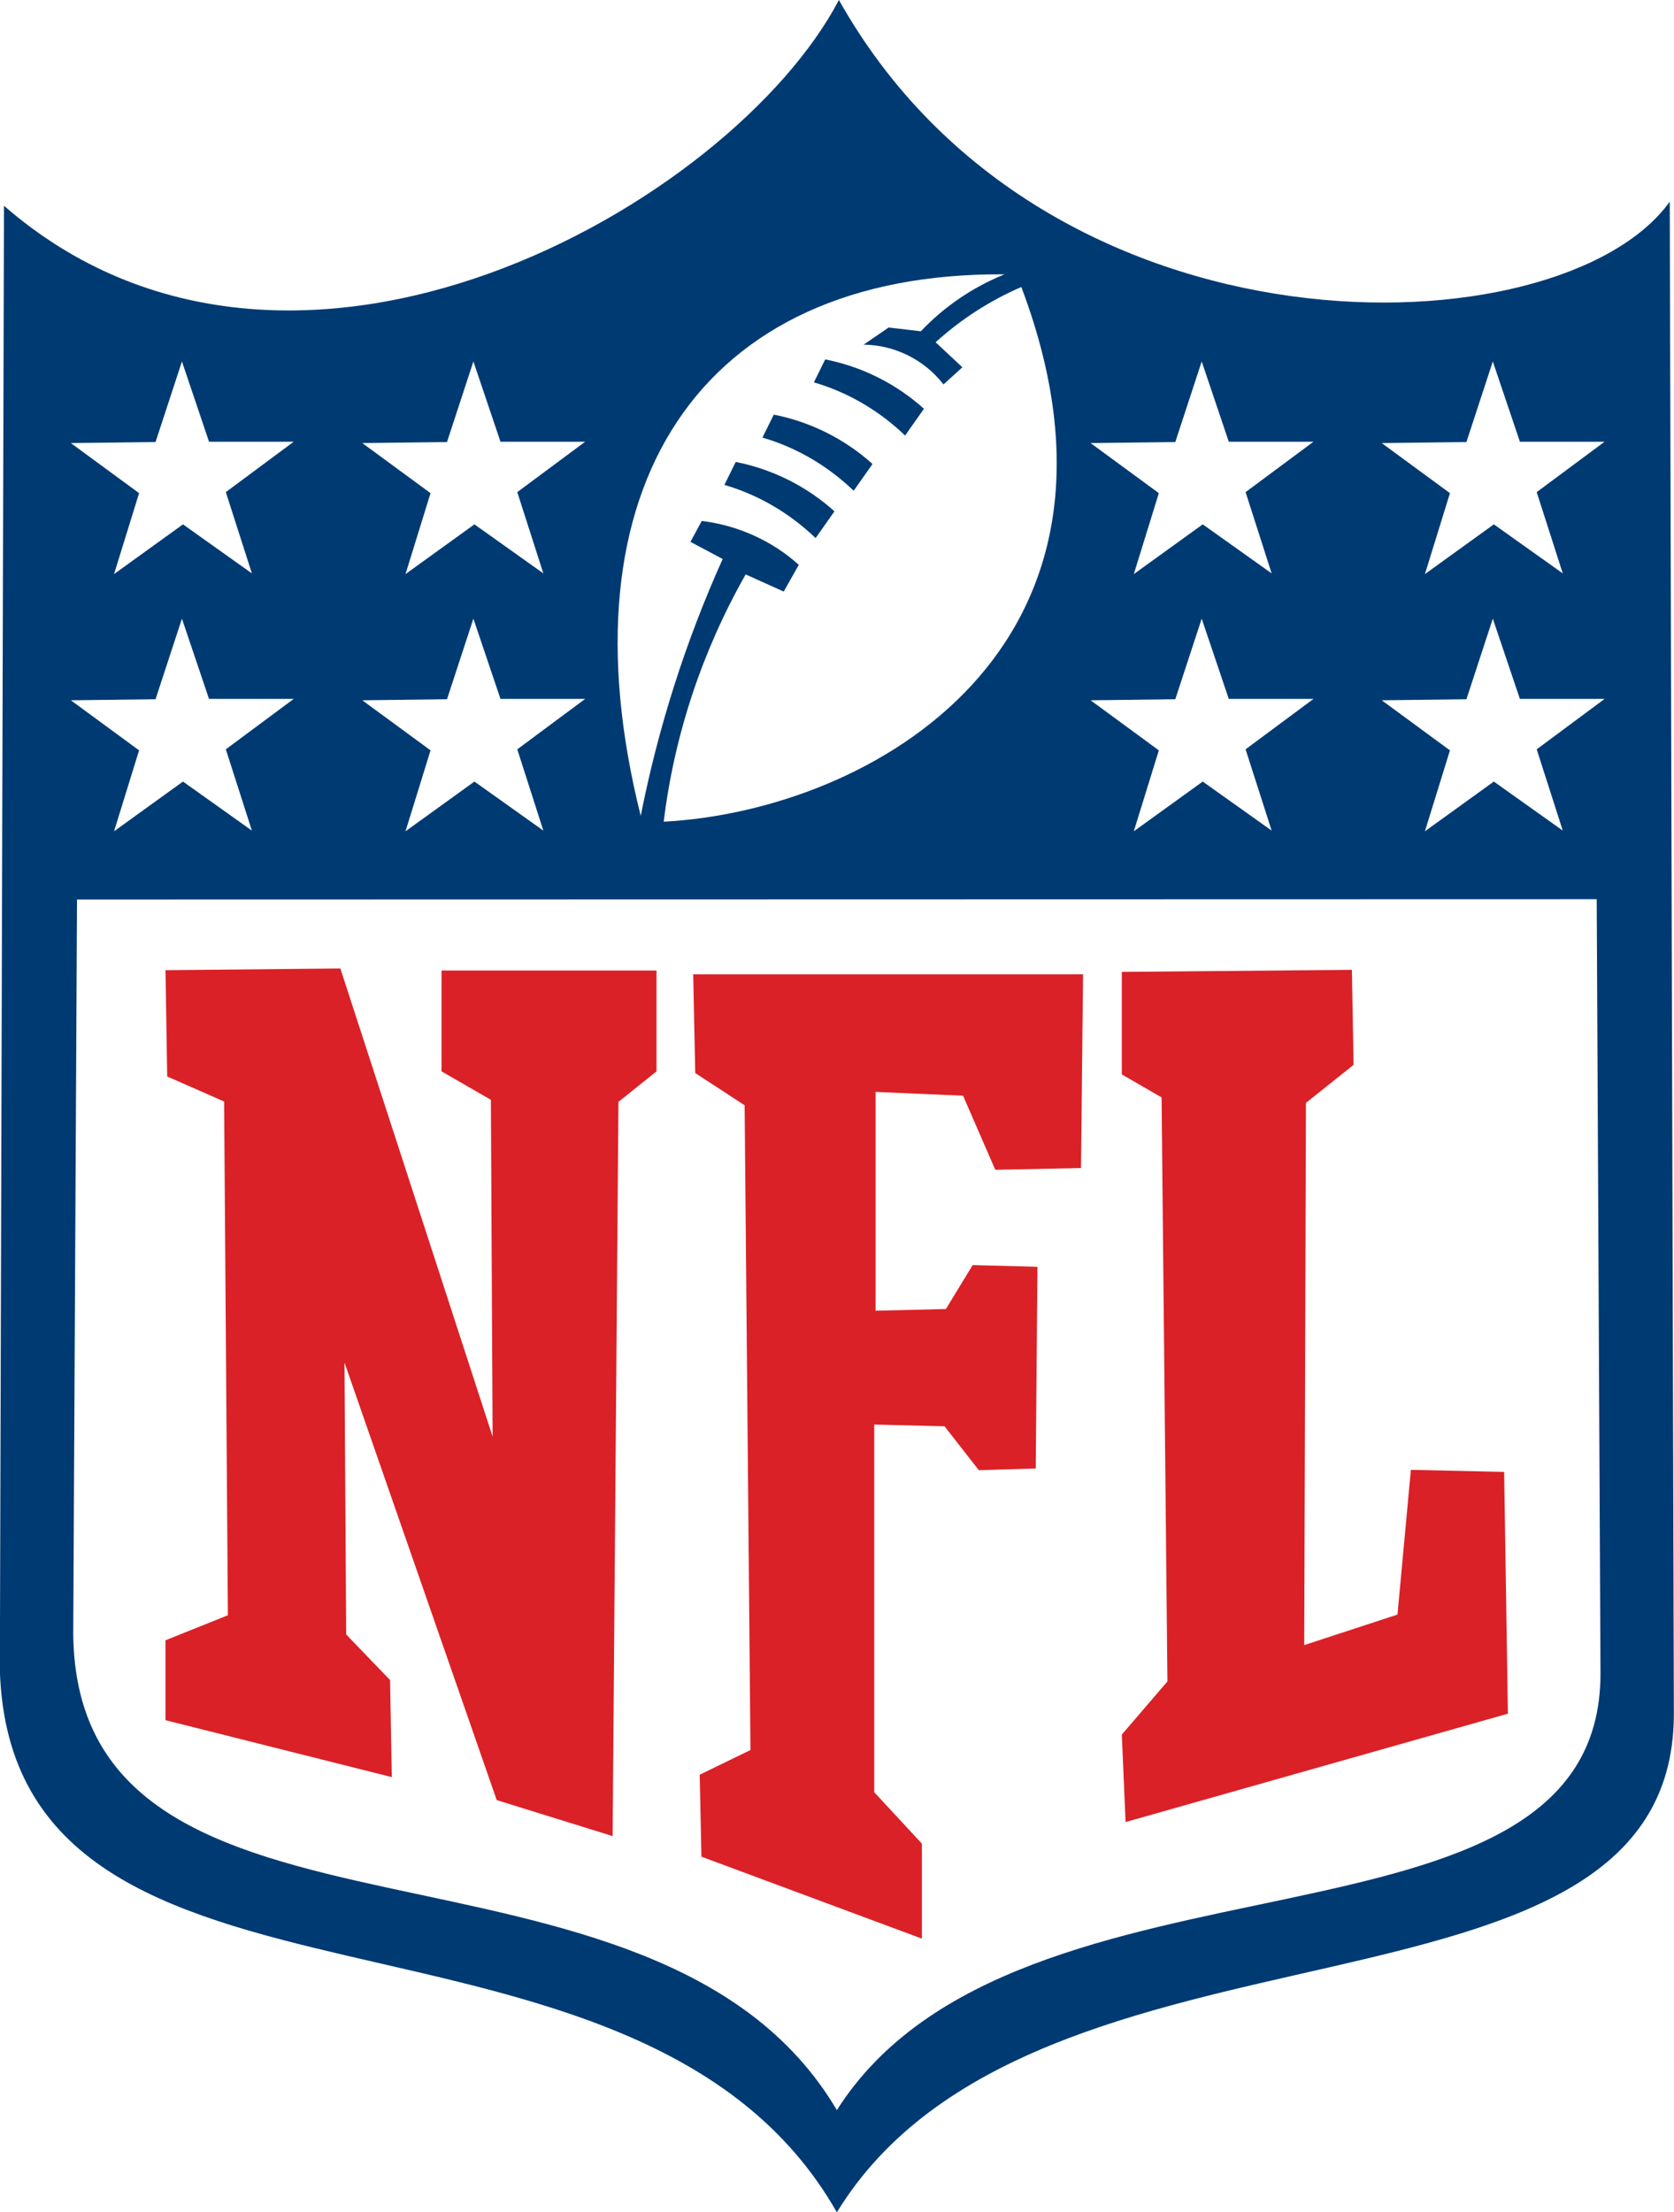 <?xml version="1.0" encoding="utf-8"?>
<!-- Generator: Adobe Illustrator 26.0.1, SVG Export Plug-In . SVG Version: 6.00 Build 0)  -->
<svg version="1.1" id="Layer_1" xmlns="http://www.w3.org/2000/svg" xmlns:xlink="http://www.w3.org/1999/xlink" x="0px" y="0px"
	 viewBox="0 0 48.82 64.51" style="enable-background:new 0 0 48.82 64.51;" xml:space="preserve">
<style type="text/css">
	.st0{fill:#FFFFFF;enable-background:new    ;}
	.st1{fill:#FFD67A;}
	.st2{fill:#BB8409;}
	.st3{fill:#FBB823;}
	.st4{clip-path:url(#SVGID_00000032628873462367814780000015945735578762244245_);}
	.st5{fill:#252525;}
	.st6{clip-path:url(#SVGID_00000148652579439614444590000005627017224429381564_);}
	.st7{fill:#2E2B25;}
	.st8{clip-path:url(#SVGID_00000170251708952896983450000001412065853221966514_);}
	.st9{fill:#3D3525;}
	.st10{clip-path:url(#SVGID_00000168118598127176828100000008733931219767964574_);}
	.st11{fill:#795E24;}
	.st12{clip-path:url(#SVGID_00000101785995685447094710000010604039177685630126_);}
	.st13{fill:#937024;}
	.st14{opacity:0.41;}
	.st15{fill:#762702;}
	.st16{fill:#782902;}
	.st17{fill:#742502;}
	.st18{fill:#806903;}
	.st19{fill:#7F5F03;}
	.st20{fill:#052822;}
	.st21{fill:#041F1D;}
	.st22{fill:#060A0B;}
	.st23{fill:#7D5903;}
	.st24{fill:#05090B;}
	.st25{fill:#030607;}
	.st26{fill:#041C1B;}
	.st27{fill:#806603;}
	.st28{fill:#054535;}
	.st29{fill:#600B03;}
	.st30{fill:#4C0A02;}
	.st31{fill:#064D3E;}
	.st32{fill:#064B3C;}
	.st33{fill:#054335;}
	.st34{fill:#5D0A03;}
	.st35{fill:#043E2E;}
	.st36{fill:#040607;}
	.st37{fill:#050A0B;}
	.st38{fill:#0B1113;}
	.st39{fill:#0D171B;}
	.st40{fill:#0D1519;}
	.st41{fill:#091113;}
	.st42{fill:#06503F;}
	.st43{fill:#054838;}
	.st44{fill:#054A3A;}
	.st45{fill:#043F30;}
	.st46{fill:#053F2F;}
	.st47{fill:#043C2D;}
	.st48{fill:#043D2E;}
	.st49{fill:#043F2E;}
	.st50{fill:#054C3B;}
	.st51{fill:#043D2D;}
	.st52{fill:#055242;}
	.st53{fill:#0D181D;}
	.st54{fill:#060B0D;}
	.st55{fill:#0B1419;}
	.st56{fill:#0B161B;}
	.st57{fill:#6F2402;}
	.st58{fill:#054233;}
	.st59{fill:#054334;}
	.st60{fill:#054C3E;}
	.st61{fill:#054033;}
	.st62{fill:#054030;}
	.st63{fill:#054333;}
	.st64{fill:#0A1216;}
	.st65{fill:#070E11;}
	.st66{fill:#070D10;}
	.st67{fill:#081013;}
	.st68{fill:#570803;}
	.st69{fill:#052321;}
	.st70{fill:#04221E;}
	.st71{fill:#052826;}
	.st72{fill:#670B03;}
	.st73{fill:#091115;}
	.st74{fill:#0C1519;}
	.st75{fill:#053A2D;}
	.st76{fill:#06493B;}
	.st77{fill:#722202;}
	.st78{fill:#054837;}
	.st79{fill:#053A2C;}
	.st80{fill:#054638;}
	.st81{fill:#044031;}
	.st82{fill:#560803;}
	.st83{fill:#480702;}
	.st84{fill:#064E3E;}
	.st85{fill:#762C01;}
	.st86{fill:#6D0B04;}
	.st87{fill:#772A02;}
	.st88{fill:#640804;}
	.st89{fill:#690904;}
	.st90{fill:#600804;}
	.st91{fill:#712501;}
	.st92{fill:#772C02;}
	.st93{fill:#712701;}
	.st94{fill:#762402;}
	.st95{fill:#053A2F;}
	.st96{fill:#053529;}
	.st97{fill:#043028;}
	.st98{fill:#05090A;}
	.st99{fill:#064336;}
	.st100{fill:#0B1315;}
	.st101{fill:#043026;}
	.st102{fill:#073629;}
	.st103{fill:#07412F;}
	.st104{fill:#010202;}
	.st105{fill:#051A12;}
	.st106{fill:#042623;}
	.st107{fill:#05342D;}
	.st108{fill:#042722;}
	.st109{fill:#052E28;}
	.st110{fill:#07312C;}
	.st111{fill:#04312A;}
	.st112{fill:#03201E;}
	.st113{fill:#06372F;}
	.st114{fill:#062A28;}
	.st115{fill:#031917;}
	.st116{fill:#040809;}
	.st117{fill:#090F13;}
	.st118{fill:#091013;}
	.st119{fill:#060C0E;}
	.st120{fill:#5D0703;}
	.st121{fill:#052825;}
	.st122{fill:#053F30;}
	.st123{fill:#043E2F;}
	.st124{fill:#054939;}
	.st125{fill:#043B2C;}
	.st126{fill:#054031;}
	.st127{fill:#05493A;}
	.st128{fill:#044030;}
	.st129{fill:#065242;}
	.st130{fill:#043A2C;}
	.st131{fill:#043F2F;}
	.st132{fill:#064C3A;}
	.st133{fill:#5E4801;}
	.st134{fill:#554201;}
	.st135{fill:#054435;}
	.st136{fill:#05402E;}
	.st137{fill:#064332;}
	.st138{fill:#042120;}
	.st139{fill:#04211E;}
	.st140{fill:#052422;}
	.st141{fill:#07322B;}
	.st142{fill:#031F1D;}
	.st143{fill:#052D27;}
	.st144{fill:#042621;}
	.st145{fill:#05322A;}
	.st146{fill:#05322B;}
	.st147{fill:#04362A;}
	.st148{fill:#053930;}
	.st149{fill:#053F32;}
	.st150{fill:#054537;}
	.st151{fill:#053F34;}
	.st152{fill:#042D26;}
	.st153{fill:#053E34;}
	.st154{fill:#053C30;}
	.st155{fill:#04201E;}
	.st156{fill:#031918;}
	.st157{fill:#062B26;}
	.st158{fill:#054639;}
	.st159{fill:#054336;}
	.st160{fill:#04392B;}
	.st161{fill:#020404;}
	.st162{fill:#06241A;}
	.st163{fill:#061E14;}
	.st164{fill:#05342B;}
	.st165{fill:#032921;}
	.st166{fill:#054134;}
	.st167{fill:#042B24;}
	.st168{fill:#05362D;}
	.st169{fill:#052E27;}
	.st170{fill:#052E22;}
	.st171{fill:#04362B;}
	.st172{fill:#054034;}
	.st173{fill:#053F33;}
	.st174{fill:#043328;}
	.st175{fill:#053029;}
	.st176{fill:#042822;}
	.st177{fill:#05372F;}
	.st178{fill:#042420;}
	.st179{fill:#172227;}
	.st180{fill:#030506;}
	.st181{fill:#070C0E;}
	.st182{fill:#0D191E;}
	.st183{fill:#0A1115;}
	.st184{fill:#054636;}
	.st185{fill:#044232;}
	.st186{fill:#054839;}
	.st187{fill:#044132;}
	.st188{fill:#055040;}
	.st189{fill:#4B0703;}
	.st190{fill:#05131B;}
	.st191{fill:#0D1317;}
	.st192{fill:#732902;}
	.st193{fill:#054B3B;}
	.st194{fill:#672703;}
	.st195{fill:#651E02;}
	.st196{fill:#054C3C;}
	.st197{fill:#043D2F;}
	.st198{fill:#064E3F;}
	.st199{fill:#054B3A;}
	.st200{fill:#065444;}
	.st201{fill:#054D3E;}
	.st202{fill:#043A2A;}
	.st203{fill:#690A03;}
	.st204{fill:#650804;}
	.st205{fill:#610804;}
	.st206{fill:#054434;}
	.st207{fill:#054232;}
	.st208{fill:#055343;}
	.st209{fill:#054F3E;}
	.st210{fill:#044536;}
	.st211{fill:#710C04;}
	.st212{fill:#755D02;}
	.st213{fill:#0C161B;}
	.st214{fill:#0D171C;}
	.st215{fill:#05151A;}
	.st216{fill:#070F12;}
	.st217{fill:#470503;}
	.st218{fill:#0E1A1F;}
	.st219{fill:#0C171C;}
	.st220{fill:#070C0F;}
	.st221{fill:#490802;}
	.st222{fill:#062217;}
	.st223{fill:#4C0902;}
	.st224{fill:#0B1216;}
	.st225{fill:#111E17;}
	.st226{fill:#0F1B21;}
	.st227{fill:#065140;}
	.st228{fill:#7C6303;}
	.st229{fill:#520903;}
	.st230{fill:#654C02;}
	.st231{fill:#064C3C;}
	.st232{fill:#054132;}
	.st233{fill:#043C2C;}
	.st234{fill:#806003;}
	.st235{fill:#7D5703;}
	.st236{fill:#7C5A03;}
	.st237{fill:#806103;}
	.st238{fill:#806304;}
	.st239{fill:#7D6202;}
	.st240{fill:#7A5902;}
	.st241{fill:#7E5D03;}
	.st242{fill:#054534;}
	.st243{fill:#053D2E;}
	.st244{fill:#063C29;}
	.st245{fill:#044233;}
	.st246{fill:#5B0903;}
	.st247{fill:#530A02;}
	.st248{fill:#4C0703;}
	.st249{fill:#7B0C05;}
	.st250{fill:#0B171B;}
	.st251{fill:#0A1419;}
	.st252{fill:#052D26;}
	.st253{fill:#063A32;}
	.st254{fill:#06332C;}
	.st255{fill:#043229;}
	.st256{fill:#053A31;}
	.st257{fill:#065442;}
	.st258{fill:#052522;}
	.st259{fill:#062D27;}
	.st260{fill:#670C05;}
	.st261{fill:#042F26;}
	.st262{fill:#053E35;}
	.st263{fill:#054738;}
	.st264{fill:#785602;}
	.st265{fill:#071C19;}
	.st266{fill:#772E01;}
	.st267{fill:#820D06;}
	.st268{fill:#770C05;}
	.st269{fill:#7D0C05;}
	.st270{fill:#730B04;}
	.st271{fill:#732901;}
	.st272{fill:#702701;}
	.st273{fill:#042B23;}
	.st274{fill:#064338;}
	.st275{fill:#0D161B;}
	.st276{fill:#052B25;}
	.st277{fill:#05302A;}
	.st278{fill:#052322;}
	.st279{fill:#043029;}
	.st280{fill:#042C25;}
	.st281{fill:#032821;}
	.st282{fill:#05352D;}
	.st283{fill:#080F12;}
	.st284{fill:#091316;}
	.st285{fill:#05332A;}
	.st286{fill:#0A1317;}
	.st287{fill:#060C0F;}
	.st288{fill:#070E10;}
	.st289{fill:#042E26;}
	.st290{fill:#05372E;}
	.st291{fill:#053C31;}
	.st292{fill:#042821;}
	.st293{fill:#480503;}
	.st294{fill:#0C161A;}
	.st295{fill:#041D1D;}
	.st296{fill:#041A19;}
	.st297{fill:#054234;}
	.st298{fill:#04392A;}
	.st299{fill:#054938;}
	.st300{fill:#054A3B;}
	.st301{fill:#075141;}
	.st302{fill:#065240;}
	.st303{fill:#685001;}
	.st304{fill:#054739;}
	.st305{fill:#053E2C;}
	.st306{fill:#05392A;}
	.st307{fill:#055140;}
	.st308{fill:#054C3D;}
	.st309{fill:#064F3F;}
	.st310{fill:#064C3B;}
	.st311{fill:#053A2E;}
	.st312{fill:#043129;}
	.st313{fill:#054135;}
	.st314{fill:#043127;}
	.st315{fill:#063F35;}
	.st316{fill:#050A0C;}
	.st317{fill:#040708;}
	.st318{fill:#070D0F;}
	.st319{fill:#091114;}
	.st320{fill:#070C0D;}
	.st321{fill:#061F15;}
	.st322{fill:#052B20;}
	.st323{fill:#051A11;}
	.st324{fill:#062016;}
	.st325{fill:#07281C;}
	.st326{fill:#05291F;}
	.st327{fill:#051D14;}
	.st328{fill:#062E21;}
	.st329{fill:#063325;}
	.st330{fill:#041D14;}
	.st331{fill:#063326;}
	.st332{fill:#05281E;}
	.st333{fill:#06281E;}
	.st334{fill:#042922;}
	.st335{fill:#05382F;}
	.st336{fill:#052C25;}
	.st337{fill:#05342C;}
	.st338{fill:#06362F;}
	.st339{fill:#032721;}
	.st340{fill:#063C32;}
	.st341{fill:#053428;}
	.st342{fill:#06382B;}
	.st343{fill:#06392C;}
	.st344{fill:#7C6102;}
	.st345{fill:#0D1518;}
	.st346{fill:#6D5402;}
	.st347{fill:#080D10;}
	.st348{fill:#054F40;}
	.st349{fill:#064D3B;}
	.st350{fill:#064D3C;}
	.st351{fill:#05131A;}
	.st352{fill:#732B01;}
	.st353{fill:#054737;}
	.st354{fill:#054E3E;}
	.st355{fill:#033F30;}
	.st356{fill:#065142;}
	.st357{fill:#044433;}
	.st358{fill:#054A39;}
	.st359{fill:#044131;}
	.st360{fill:#044535;}
	.st361{fill:#065644;}
	.st362{fill:#6E0B04;}
	.st363{fill:#7D5803;}
	.st364{fill:#7A5602;}
	.st365{fill:#785402;}
	.st366{fill:#765102;}
	.st367{fill:#630A03;}
	.st368{fill:#600A03;}
	.st369{fill:#053324;}
	.st370{fill:#054B3C;}
	.st371{fill:#043B2E;}
	.st372{fill:#054637;}
	.st373{fill:#043B2D;}
	.st374{fill:#121115;}
	.st375{fill:#705702;}
	.st376{fill:#776002;}
	.st377{fill:#721903;}
	.st378{fill:#0A1316;}
	.st379{fill:#0A1418;}
	.st380{fill:#752102;}
	.st381{fill:#741D03;}
	.st382{fill:#722401;}
	.st383{fill:#05291C;}
	.st384{fill:#03291E;}
	.st385{fill:#053021;}
	.st386{fill:#6B1C02;}
	.st387{fill:#320702;}
	.st388{fill:#702C01;}
	.st389{fill:#702B01;}
	.st390{fill:#722701;}
	.st391{fill:#752B01;}
	.st392{fill:#6E2901;}
	.st393{fill:#6E2A01;}
	.st394{fill:#6E2A00;}
	.st395{fill:#6F2901;}
	.st396{fill:#772F01;}
	.st397{fill:#6F2601;}
	.st398{fill:#702401;}
	.st399{fill:#752003;}
	.st400{fill:#055141;}
	.st401{fill:#065343;}
	.st402{fill:#745C02;}
	.st403{fill:#7F6203;}
	.st404{fill:#786003;}
	.st405{fill:#786102;}
	.st406{fill:#745B02;}
	.st407{fill:#785E02;}
	.st408{fill:#053831;}
	.st409{fill:#054032;}
	.st410{fill:#064B3A;}
	.st411{fill:#064A39;}
	.st412{fill:#080E11;}
	.st413{fill:#7F6003;}
	.st414{fill:#6D1E02;}
	.st415{fill:#806703;}
	.st416{fill:#7B5D03;}
	.st417{fill:#806303;}
	.st418{fill:#7B6203;}
	.st419{fill:#7C5E03;}
	.st420{fill:#063327;}
	.st421{fill:#05372B;}
	.st422{fill:#05261E;}
	.st423{fill:#7E5B02;}
	.st424{fill:#043C2B;}
	.st425{fill:#054937;}
	.st426{fill:#084D36;}
	.st427{fill:#043F31;}
	.st428{fill:#065243;}
	.st429{fill:#064C3E;}
	.st430{fill:#7E5D02;}
	.st431{fill:#7B5202;}
	.st432{fill:#0A1318;}
	.st433{fill:#040707;}
	.st434{fill:#060B0E;}
	.st435{fill:#7A4C03;}
	.st436{fill:#080F13;}
	.st437{fill:#0D191F;}
	.st438{fill:#0B1519;}
	.st439{fill:#060A0D;}
	.st440{fill:#810D06;}
	.st441{fill:#7E0C05;}
	.st442{fill:#091215;}
	.st443{fill:#0B1619;}
	.st444{fill:#054F3F;}
	.st445{fill:#763001;}
	.st446{fill:#6D2A01;}
	.st447{fill:#6E2C02;}
	.st448{fill:#742D01;}
	.st449{fill:#053E2E;}
	.st450{fill:#7B4E02;}
	.st451{fill:#7D5A03;}
	.st452{fill:#7C5202;}
	.st453{fill:#7E5F03;}
	.st454{fill:#7C5503;}
	.st455{fill:#053B32;}
	.st456{fill:#043027;}
	.st457{fill:#04382B;}
	.st458{fill:#032320;}
	.st459{fill:#043228;}
	.st460{fill:#4E0603;}
	.st461{fill:#520703;}
	.st462{fill:#4A0503;}
	.st463{fill:#5B0704;}
	.st464{fill:#070E12;}
	.st465{fill:#0A1114;}
	.st466{fill:#054536;}
	.st467{fill:#053F31;}
	.st468{fill:#04372B;}
	.st469{fill:#053D31;}
	.st470{fill:#042D25;}
	.st471{fill:#064739;}
	.st472{fill:#0C1215;}
	.st473{fill:#064D3D;}
	.st474{fill:#6E5402;}
	.st475{fill:#053129;}
	.st476{fill:#053326;}
	.st477{fill:#063328;}
	.st478{fill:#052E26;}
	.st479{fill:#052D24;}
	.st480{fill:#053629;}
	.st481{fill:#083623;}
	.st482{fill:#043626;}
	.st483{fill:#064A3D;}
	.st484{fill:#053D32;}
	.st485{fill:#04372C;}
	.st486{fill:#054236;}
	.st487{fill:#05392D;}
	.st488{fill:#064437;}
	.st489{fill:#053D2F;}
	.st490{fill:#064A3C;}
	.st491{fill:#04392D;}
	.st492{fill:#04382A;}
	.st493{fill:#0A1215;}
	.st494{fill:#0B151A;}
	.st495{fill:#0C151A;}
	.st496{fill:#0B1317;}
	.st497{fill:#0B151B;}
	.st498{fill:#0E181C;}
	.st499{fill:#0D181C;}
	.st500{fill:#040608;}
	.st501{fill:#030505;}
	.st502{fill:#0B1418;}
	.st503{fill:#05281D;}
	.st504{fill:#062218;}
	.st505{fill:#091216;}
	.st506{fill:#051710;}
	.st507{fill:#073426;}
	.st508{fill:#052920;}
	.st509{fill:#053329;}
	.st510{fill:#043329;}
	.st511{fill:#043429;}
	.st512{fill:#053D34;}
	.st513{fill:#032521;}
	.st514{fill:#05392E;}
	.st515{fill:#074036;}
	.st516{fill:#053E30;}
	.st517{fill:#043125;}
	.st518{fill:#065341;}
	.st519{fill:#043829;}
	.st520{fill:#054E3F;}
	.st521{fill:#064C3D;}
	.st522{fill:#065543;}
	.st523{fill:#044133;}
	.st524{fill:#750A04;}
	.st525{fill:#740C04;}
	.st526{fill:#053C2E;}
	.st527{fill:#7D5403;}
	.st528{fill:#7D5303;}
	.st529{fill:#765002;}
	.st530{fill:#785002;}
	.st531{fill:#775102;}
	.st532{fill:#785202;}
	.st533{fill:#053C2C;}
	.st534{fill:#043A2B;}
	.st535{fill:#090E10;}
	.st536{fill:#752802;}
	.st537{fill:#061F14;}
	.st538{fill:#053122;}
	.st539{fill:#063627;}
	.st540{fill:#054231;}
	.st541{fill:#732D01;}
	.st542{fill:#064938;}
	.st543{fill:#05271C;}
	.st544{fill:#043E30;}
	.st545{fill:#044435;}
	.st546{fill:#065041;}
	.st547{fill:#7C6103;}
	.st548{fill:#755A02;}
	.st549{fill:#0B1318;}
	.st550{fill:#742202;}
	.st551{fill:#722002;}
	.st552{fill:#6E2102;}
	.st553{fill:#781F03;}
	.st554{fill:#782103;}
	.st555{fill:#6F2202;}
	.st556{fill:#712B01;}
	.st557{fill:#742902;}
	.st558{fill:#051419;}
	.st559{fill:#6E2A02;}
	.st560{fill:#0C1315;}
	.st561{fill:#0C1619;}
	.st562{fill:#080E10;}
	.st563{fill:#722601;}
	.st564{fill:#6F2801;}
	.st565{fill:#762802;}
	.st566{fill:#722C01;}
	.st567{fill:#712C01;}
	.st568{fill:#742B01;}
	.st569{fill:#053E31;}
	.st570{fill:#7B6002;}
	.st571{fill:#084835;}
	.st572{fill:#053E2F;}
	.st573{fill:#053A2A;}
	.st574{fill:#073C28;}
	.st575{fill:#7C5F03;}
	.st576{fill:#744203;}
	.st577{fill:#093F2A;}
	.st578{fill:#064839;}
	.st579{fill:#064F3D;}
	.st580{fill:#05402D;}
	.st581{fill:#064B37;}
	.st582{fill:#05503D;}
	.st583{fill:#042C24;}
	.st584{fill:#5D0704;}
	.st585{fill:#7F6503;}
	.st586{fill:#600704;}
	.st587{fill:#630904;}
	.st588{fill:#0D1616;}
	.st589{fill:#0B161A;}
	.st590{fill:#0C171B;}
	.st591{fill:#070C10;}
	.st592{fill:#041216;}
	.st593{fill:#091014;}
	.st594{fill:#060D0F;}
	.st595{fill:#0D181E;}
	.st596{fill:#070B0B;}
	.st597{fill:#0F191E;}
	.st598{fill:#04080A;}
	.st599{fill:#722D01;}
	.st600{fill:#7D4E02;}
	.st601{fill:#794802;}
	.st602{fill:#784702;}
	.st603{fill:#752D01;}
	.st604{fill:#0E1517;}
	.st605{fill:#0C181D;}
	.st606{fill:#05141A;}
	.st607{fill:#054D3D;}
	.st608{fill:#772C01;}
	.st609{fill:#0B1316;}
	.st610{fill:#0A1012;}
	.st611{fill:#7C0F05;}
	.st612{fill:#712D01;}
	.st613{fill:#794A02;}
	.st614{fill:#700E04;}
	.st615{fill:#770E04;}
	.st616{fill:#660D03;}
	.st617{fill:#0F1B1E;}
	.st618{fill:#084836;}
	.st619{fill:#6F2D01;}
	.st620{fill:#702B00;}
	.st621{fill:#0E1313;}
	.st622{fill:#073D2D;}
	.st623{fill:#5A0D03;}
	.st624{fill:#794502;}
	.st625{fill:#7A4A01;}
	.st626{fill:#744C02;}
	.st627{fill:#795502;}
	.st628{fill:#755602;}
	.st629{fill:#064337;}
	.st630{fill:#053C2F;}
	.st631{fill:#06483B;}
	.st632{fill:#063E32;}
	.st633{fill:#750B04;}
	.st634{fill:#6A0A03;}
	.st635{fill:#742E01;}
	.st636{fill:#111519;}
	.st637{fill:#5E0704;}
	.st638{fill:#064439;}
	.st639{fill:#043C2E;}
	.st640{fill:#0A1518;}
	.st641{fill:#05483A;}
	.st642{fill:#0A1618;}
	.st643{fill:#0B1518;}
	.st644{fill:#0A0E12;}
	.st645{fill:#041217;}
	.st646{fill:#064B3D;}
	.st647{fill:#054635;}
	.st648{fill:#0F1B20;}
	.st649{fill:#080C0E;}
	.st650{fill:#04392C;}
	.st651{fill:#054A3C;}
	.st652{fill:#055342;}
	.st653{fill:#065441;}
	.st654{fill:#05241F;}
	.st655{fill:#041717;}
	.st656{fill:#072D25;}
	.st657{fill:#043629;}
	.st658{fill:#052A25;}
	.st659{fill:#053830;}
	.st660{fill:#042B25;}
	.st661{fill:#05352B;}
	.st662{fill:#06493A;}
	.st663{fill:#04372A;}
	.st664{fill:#06463A;}
	.st665{fill:#05080A;}
	.st666{fill:#062319;}
	.st667{fill:#0E191F;}
	.st668{fill:#0B1618;}
	.st669{fill:#061C15;}
	.st670{fill:#053224;}
	.st671{fill:#053023;}
	.st672{fill:#053426;}
	.st673{fill:#052D21;}
	.st674{fill:#052218;}
	.st675{fill:#052B21;}
	.st676{fill:#081012;}
	.st677{fill:#054436;}
	.st678{fill:#064234;}
	.st679{fill:#04372D;}
	.st680{fill:#043128;}
	.st681{fill:#053D33;}
	.st682{fill:#044332;}
	.st683{fill:#065344;}
	.st684{fill:#054E3D;}
	.st685{fill:#044032;}
	.st686{fill:#05231A;}
	.st687{fill:#043023;}
	.st688{fill:#053425;}
	.st689{fill:#041F15;}
	.st690{fill:#053B2B;}
	.st691{fill:#043627;}
	.st692{fill:#073123;}
	.st693{fill:#055041;}
	.st694{fill:#4D0807;}
	.st695{fill:#752402;}
	.st696{fill:#6E2002;}
	.st697{fill:#721D02;}
	.st698{fill:#6F2602;}
	.st699{fill:#702603;}
	.st700{fill:#7B4602;}
	.st701{fill:#04392E;}
	.st702{fill:#054337;}
	.st703{fill:#064639;}
	.st704{fill:#064231;}
	.st705{fill:#06483A;}
	.st706{fill:#053D30;}
	.st707{fill:#043427;}
	.st708{fill:#04352A;}
	.st709{fill:#053C2D;}
	.st710{fill:#532701;}
	.st711{fill:#740A04;}
	.st712{fill:#060B0C;}
	.st713{fill:#06181E;}
	.st714{fill:#0A1112;}
	.st715{fill:#6B4D04;}
	.st716{fill:#080C0D;}
	.st717{fill:#05141B;}
	.st718{fill:#043929;}
	.st719{fill:#051318;}
	.st720{fill:#070D11;}
	.st721{fill:#054B39;}
	.st722{fill:#742602;}
	.st723{fill:#052520;}
	.st724{fill:#6D2802;}
	.st725{fill:#08372B;}
	.st726{fill:#07251F;}
	.st727{fill:#7C5303;}
	.st728{fill:#7B4F02;}
	.st729{fill:#782B02;}
	.st730{fill:#7D0D05;}
	.st731{fill:#774702;}
	.st732{fill:#0D171A;}
	.st733{fill:#081114;}
	.st734{fill:#0C181C;}
	.st735{fill:#06161C;}
	.st736{fill:#0C181E;}
	.st737{fill:#043E2D;}
	.st738{fill:#044333;}
	.st739{fill:#054B38;}
	.st740{fill:#7F6603;}
	.st741{fill:#720E05;}
	.st742{fill:#750E06;}
	.st743{fill:#743A01;}
	.st744{fill:#0E181D;}
	.st745{fill:#0A0D0D;}
	.st746{fill:#784002;}
	.st747{fill:#500C02;}
	.st748{fill:#044334;}
	.st749{fill:#044231;}
	.st750{fill:#05503E;}
	.st751{fill:#065443;}
	.st752{fill:#600903;}
	.st753{fill:#550A03;}
	.st754{fill:#480903;}
	.st755{fill:#6A0A04;}
	.st756{fill:#0A1516;}
	.st757{fill:#705002;}
	.st758{fill:#061C1B;}
	.st759{fill:#042E24;}
	.st760{fill:#064A3B;}
	.st761{fill:#04382C;}
	.st762{fill:#064D3F;}
	.st763{fill:#064235;}
	.st764{fill:#064236;}
	.st765{fill:#7B0E04;}
	.st766{fill:#7A0B05;}
	.st767{fill:#0F171B;}
	.st768{fill:#0C1318;}
	.st769{fill:#052C26;}
	.st770{fill:#052A27;}
	.st771{fill:#031A1A;}
	.st772{fill:#031E1C;}
	.st773{fill:#05332C;}
	.st774{fill:#061E1C;}
	.st775{fill:#031213;}
	.st776{fill:#031414;}
	.st777{fill:#064538;}
	.st778{fill:#04332A;}
	.st779{fill:#042E25;}
	.st780{fill:#05372C;}
	.st781{fill:#064B39;}
	.st782{fill:#0A1116;}
	.st783{fill:#051319;}
	.st784{fill:#091015;}
	.st785{fill:#0E191E;}
	.st786{fill:#05251B;}
	.st787{fill:#062D20;}
	.st788{fill:#052018;}
	.st789{fill:#0C181B;}
	.st790{fill:#0B1319;}
	.st791{fill:#063F31;}
	.st792{fill:#042A1F;}
	.st793{fill:#073A2C;}
	.st794{fill:#05392C;}
	.st795{fill:#043024;}
	.st796{fill:#042B20;}
	.st797{fill:#054235;}
	.st798{fill:#054538;}
	.st799{fill:#043226;}
	.st800{fill:#04362C;}
	.st801{fill:#052623;}
	.st802{fill:#043123;}
	.st803{fill:#054D3C;}
	.st804{fill:#030404;}
	.st805{fill:#050707;}
	.st806{fill:#053A2B;}
	.st807{fill:#020304;}
	.st808{fill:#063A2B;}
	.st809{fill:#033A2A;}
	.st810{fill:#053D2C;}
	.st811{fill:#060A0C;}
	.st812{fill:#0E1A20;}
	.st813{fill:#762902;}
	.st814{fill:#722801;}
	.st815{fill:#795202;}
	.st816{fill:#794D02;}
	.st817{fill:#704001;}
	.st818{fill:#774802;}
	.st819{fill:#043729;}
	.st820{fill:#043A2D;}
	.st821{fill:#064B3B;}
	.st822{fill:#064331;}
	.st823{fill:#05392B;}
	.st824{fill:#06473A;}
	.st825{fill:#075342;}
	.st826{fill:#065340;}
	.st827{fill:#072315;}
	.st828{fill:#052F22;}
	.st829{fill:#593001;}
	.st830{fill:#592C01;}
	.st831{fill:#5A3401;}
	.st832{fill:#5C3A01;}
	.st833{fill:#7C0C05;}
	.st834{fill:#644501;}
	.st835{fill:#613F01;}
	.st836{fill:#06161E;}
	.st837{fill:#490903;}
	.st838{fill:#064F40;}
	.st839{fill:#054B3D;}
	.st840{fill:#044434;}
	.st841{fill:#055441;}
	.st842{fill:#055444;}
	.st843{fill:#7E5C02;}
	.st844{fill:#732202;}
	.st845{fill:#762202;}
	.st846{fill:#06332A;}
	.st847{fill:#692203;}
	.st848{fill:#042923;}
	.st849{fill:#06352E;}
	.st850{fill:#063D33;}
	.st851{fill:#053E33;}
	.st852{fill:#7C5903;}
	.st853{fill:#7B5503;}
	.st854{fill:#081014;}
	.st855{fill:#7C5803;}
	.st856{fill:#050808;}
	.st857{fill:#051219;}
	.st858{fill:#0C161C;}
	.st859{fill:#0D1A1D;}
	.st860{fill:#064F42;}
	.st861{fill:#610D05;}
	.st862{fill:#691F01;}
	.st863{fill:#550F04;}
	.st864{fill:#451005;}
	.st865{fill:#702003;}
	.st866{fill:#7F6803;}
	.st867{fill:#7E1005;}
	.st868{fill:#063C2F;}
	.st869{fill:#080D0D;}
	.st870{fill:#0F1919;}
	.st871{fill:#732502;}
	.st872{fill:#090F12;}
	.st873{fill:#0A1011;}
	.st874{fill:#06090B;}
	.st875{fill:#043B2B;}
	.st876{fill:#030405;}
	.st877{fill:#050708;}
	.st878{fill:#0C2E27;}
	.st879{fill:#075040;}
	.st880{fill:#05493B;}
	.st881{fill:#041716;}
	.st882{fill:#042A24;}
	.st883{fill:#0B1417;}
	.st884{fill:#033228;}
	.st885{fill:#054237;}
	.st886{fill:#051418;}
	.st887{fill:#05151C;}
	.st888{fill:#062F20;}
	.st889{fill:#053729;}
	.st890{fill:#06281D;}
	.st891{fill:#052C1F;}
	.st892{fill:#051F16;}
	.st893{fill:#064335;}
	.st894{fill:#063C2D;}
	.st895{fill:#04342A;}
	.st896{fill:#043F32;}
	.st897{fill:#064E3C;}
	.st898{fill:#043E31;}
	.st899{fill:#043D2C;}
	.st900{fill:#044130;}
	.st901{fill:#055241;}
	.st902{fill:#06151C;}
	.st903{fill:#6D2501;}
	.st904{fill:#722602;}
	.st905{fill:#6F2401;}
	.st906{fill:#735002;}
	.st907{fill:#704B01;}
	.st908{fill:#704801;}
	.st909{fill:#7C4F03;}
	.st910{fill:#673901;}
	.st911{fill:#663F01;}
	.st912{fill:#043728;}
	.st913{fill:#053B2F;}
	.st914{fill:#063324;}
	.st915{fill:#05291E;}
	.st916{fill:#042C21;}
	.st917{fill:#043628;}
	.st918{fill:#05382A;}
	.st919{fill:#043225;}
	.st920{fill:#064435;}
	.st921{fill:#603201;}
	.st922{fill:#5E3601;}
	.st923{fill:#810E06;}
	.st924{fill:#7D5C03;}
	.st925{fill:#5D1E01;}
	.st926{fill:#7B5103;}
	.st927{fill:#641F01;}
	.st928{fill:#6C4D02;}
	.st929{fill:#694501;}
	.st930{fill:#6A4C01;}
	.st931{fill:#064E3D;}
	.st932{fill:#053E32;}
	.st933{fill:#540A03;}
	.st934{fill:#7F6103;}
	.st935{fill:#711B03;}
	.st936{fill:#805F03;}
	.st937{fill:#072B23;}
	.st938{fill:#05362B;}
	.st939{fill:#054133;}
	.st940{fill:#080D0E;}
	.st941{fill:#795602;}
	.st942{fill:#593D02;}
	.st943{fill:#054D3B;}
	.st944{fill:#044C3D;}
	.st945{fill:#6A2201;}
	.st946{fill:#101312;}
	.st947{fill:#7C0D05;}
	.st948{fill:#770D05;}
	.st949{fill:#700B04;}
	.st950{fill:#752602;}
	.st951{fill:#041D1C;}
	.st952{fill:#4C3E03;}
	.st953{fill:#6E1A03;}
	.st954{fill:#7D5F03;}
	.st955{fill:#0E1513;}
	.st956{fill:#111917;}
	.st957{fill:#020405;}
	.st958{fill:#0A1417;}
	.st959{fill:#052A1F;}
	.st960{fill:#05463A;}
	.st961{fill:#070C0C;}
	.st962{fill:#052B1E;}
	.st963{fill:#640A04;}
	.st964{fill:#063C31;}
	.st965{fill:#080D0F;}
	.st966{fill:#030606;}
	.st967{fill:#06352A;}
	.st968{fill:#063E31;}
	.st969{fill:#090F11;}
	.st970{fill:#080D11;}
	.st971{fill:#7F0E05;}
	.st972{fill:#040808;}
	.st973{fill:#061419;}
	.st974{fill:#0A1113;}
	.st975{fill:#0A1213;}
	.st976{fill:#0D161A;}
	.st977{fill:#043B2A;}
	.st978{fill:#053B2C;}
	.st979{fill:#064A3A;}
	.st980{fill:#064237;}
	.st981{fill:#043A2E;}
	.st982{fill:#070D0E;}
	.st983{fill:#06493C;}
	.st984{fill:#062E29;}
	.st985{fill:#091012;}
	.st986{fill:#042721;}
	.st987{fill:#053B2E;}
	.st988{fill:#064638;}
	.st989{fill:#05382D;}
	.st990{fill:#0C171D;}
	.st991{fill:#053F36;}
	.st992{fill:#063B31;}
	.st993{fill:#063E33;}
	.st994{fill:#064436;}
	.st995{fill:#043025;}
	.st996{clip-path:url(#SVGID_00000114042472622912943270000001496806675535346848_);}
	.st997{fill:url(#Ellipse_97_00000110435447669981124440000001070827576859643824_);}
	.st998{fill:url(#Ellipse_98_00000015320924786062035780000008737246855042947215_);}
	.st999{fill:#1E2026;}
	.st1000{fill:#FFFFFF;}
	.st1001{fill:#FAFAFA;}
	.st1002{fill:#494E54;}
	.st1003{fill:#BBBBBB;}
	.st1004{opacity:0.32;fill:#494E54;enable-background:new    ;}
	.st1005{fill:#DFDFDF;}
	.st1006{fill:#FF4444;}
	.st1007{fill:#999999;}
	.st1008{fill:#66FF66;}
	.st1009{fill:none;}
	.st1010{fill:none;stroke:#1E2026;stroke-width:2;stroke-linecap:round;stroke-linejoin:round;}
	.st1011{fill:#1F2226;}
	.st1012{fill:#2B2B34;}
	.st1013{opacity:0.2;}
	.st1014{fill:#FFF029;}
	.st1015{fill:#FFFF00;}
	.st1016{fill:#FF5757;}
	.st1017{fill:#0ECB62;}
	.st1018{fill:#FFA946;}
	.st1019{opacity:0.3;}
	.st1020{fill:#1E2026;fill-opacity:0;}
	.st1021{opacity:0.25;fill:url(#Ellipse_97_00000005946014480160839060000014619497235163102114_);enable-background:new    ;}
	.st1022{fill:#27272F;}
	.st1023{opacity:0.17;fill:#FFFFFF;enable-background:new    ;}
	.st1024{fill:#2C3136;}
	.st1025{fill:#ADFF2F;}
	.st1026{fill:#474C52;}
	.st1027{opacity:0.3;fill:#FFFFFF;enable-background:new    ;}
	.st1028{fill:url(#);}
	.st1029{fill:#B60001;}
	.st1030{opacity:0.25;fill:url(#Ellipse_107_00000109014990601217700800000014304452624614224785_);enable-background:new    ;}
	.st1031{fill:#14151A;}
	.st1032{opacity:0;}
	.st1033{opacity:0.32;}
	.st1034{fill:#494E54;fill-opacity:0;}
	.st1035{fill:none;stroke:#DFDFDF;stroke-width:2;stroke-linecap:round;stroke-linejoin:round;}
	.st1036{fill:#4C4C52;}
	.st1037{fill:none;stroke:#BBBCBF;stroke-width:10;stroke-miterlimit:10;}
	.st1038{clip-path:url(#SVGID_00000110458069554235457200000013137016653111149448_);}
	.st1039{clip-path:url(#SVGID_00000163762662145607949630000012705049801766865815_);}
	.st1040{opacity:0.078;clip-path:url(#SVGID_00000005986951533164918620000007235118406268335259_);fill:url(#);}
	.st1041{clip-path:url(#SVGID_00000080178729519846954700000008531651390020777903_);}
	.st1042{opacity:0.2;clip-path:url(#SVGID_00000080178729519846954700000008531651390020777903_);enable-background:new    ;}
	.st1043{clip-path:url(#SVGID_00000132078989588037407170000016596031145264918949_);fill:url(#);}
	.st1044{clip-path:url(#SVGID_00000132078989588037407170000016596031145264918949_);}
	.st1045{opacity:0.2;clip-path:url(#SVGID_00000080178729519846954700000008531651390020777903_);fill:#1E2026;}
	.st1046{clip-path:url(#SVGID_00000080178729519846954700000008531651390020777903_);fill:#FFFFFF;}
	
		.st1047{clip-path:url(#SVGID_00000080178729519846954700000008531651390020777903_);fill:none;stroke:#ADFF2F;stroke-width:0.38;}
	.st1048{opacity:0.302;clip-path:url(#SVGID_00000080178729519846954700000008531651390020777903_);enable-background:new    ;}
	.st1049{clip-path:url(#SVGID_00000137813343721147355840000007062244585704791461_);fill:#FFFFFF;}
	.st1050{clip-path:url(#SVGID_00000137813343721147355840000007062244585704791461_);fill:#2C3136;}
	
		.st1051{opacity:0.29;clip-path:url(#SVGID_00000080178729519846954700000008531651390020777903_);fill:none;stroke:#FFFFFF;stroke-width:1.14;}
	
		.st1052{clip-path:url(#SVGID_00000080178729519846954700000008531651390020777903_);fill-rule:evenodd;clip-rule:evenodd;fill:#FFFFFF;}
	.st1053{opacity:0.302;clip-path:url(#SVGID_00000080178729519846954700000008531651390020777903_);fill:#FFFFFF;}
	.st1054{clip-path:url(#SVGID_00000080178729519846954700000008531651390020777903_);fill:#33363A;}
	
		.st1055{opacity:0.302;clip-path:url(#SVGID_00000080178729519846954700000008531651390020777903_);fill:none;stroke:#FFFFFF;stroke-width:1.14;}
	.st1056{clip-path:url(#SVGID_00000080178729519846954700000008531651390020777903_);fill:#FFF029;}
	.st1057{clip-path:url(#SVGID_00000080178729519846954700000008531651390020777903_);fill:#0ECB62;}
	.st1058{clip-path:url(#SVGID_00000080178729519846954700000008531651390020777903_);fill:#FF5757;}
	
		.st1059{opacity:0.302;clip-path:url(#SVGID_00000080178729519846954700000008531651390020777903_);fill:none;stroke:#FFFFFF;stroke-width:0.38;}
	.st1060{clip-path:url(#SVGID_00000080178729519846954700000008531651390020777903_);fill:url(#);}
	.st1061{clip-path:url(#SVGID_00000080178729519846954700000008531651390020777903_);fill:#FFA946;}
	.st1062{clip-path:url(#SVGID_00000115488061641072628200000014767386708858395827_);fill:url(#);}
	.st1063{clip-path:url(#SVGID_00000115488061641072628200000014767386708858395827_);}
	.st1064{clip-path:url(#SVGID_00000177481378637227194200000016443724923946704825_);fill:#FFFFFF;}
	.st1065{clip-path:url(#SVGID_00000177481378637227194200000016443724923946704825_);fill:#2C3136;}
	.st1066{clip-path:url(#SVGID_00000050629307056955703250000011013870164036399520_);fill:url(#);}
	.st1067{clip-path:url(#SVGID_00000050629307056955703250000011013870164036399520_);}
	.st1068{clip-path:url(#SVGID_00000181794354168859022570000008146768867489256322_);fill:#FFFFFF;}
	.st1069{clip-path:url(#SVGID_00000181794354168859022570000008146768867489256322_);fill:#2C3136;}
	.st1070{clip-path:url(#SVGID_00000080178729519846954700000008531651390020777903_);fill:#1E2026;}
	.st1071{clip-path:url(#SVGID_00000080178729519846954700000008531651390020777903_);fill:#494E54;}
	.st1072{opacity:0;clip-path:url(#SVGID_00000080178729519846954700000008531651390020777903_);fill:#494E54;}
	.st1073{clip-path:url(#SVGID_00000080178729519846954700000008531651390020777903_);fill:#DFDFDF;}
	.st1074{clip-path:url(#SVGID_00000080178729519846954700000008531651390020777903_);fill:#FF4444;}
	.st1075{clip-path:url(#SVGID_00000080178729519846954700000008531651390020777903_);fill:#999999;}
	.st1076{clip-path:url(#SVGID_00000080178729519846954700000008531651390020777903_);fill:#66FF66;}
	
		.st1077{clip-path:url(#SVGID_00000080178729519846954700000008531651390020777903_);fill:none;stroke:#DFDFDF;stroke-width:0.76;stroke-linecap:round;stroke-linejoin:round;}
	.st1078{clip-path:url(#SVGID_00000008829972147976123130000010390385888962189212_);fill:url(#);}
	.st1079{clip-path:url(#SVGID_00000008829972147976123130000010390385888962189212_);}
	.st1080{clip-path:url(#SVGID_00000114040747956734727530000003381642589633708990_);fill:#FFFFFF;}
	.st1081{clip-path:url(#SVGID_00000114040747956734727530000003381642589633708990_);fill:#2C3136;}
	.st1082{clip-path:url(#SVGID_00000080178729519846954700000008531651390020777903_);fill:#363640;}
	.st1083{clip-path:url(#SVGID_00000080178729519846954700000008531651390020777903_);fill:#77777F;}
	.st1084{clip-path:url(#SVGID_00000080178729519846954700000008531651390020777903_);fill:#F03337;}
	.st1085{opacity:0.502;clip-path:url(#SVGID_00000080178729519846954700000008531651390020777903_);fill:#FFFFFF;}
	.st1086{clip-path:url(#SVGID_00000080178729519846954700000008531651390020777903_);fill:#126E51;}
	.st1087{clip-path:url(#SVGID_00000080178729519846954700000008531651390020777903_);fill:#FFE418;}
	.st1088{clip-path:url(#SVGID_00000080178729519846954700000008531651390020777903_);fill:#B60001;}
	
		.st1089{clip-path:url(#SVGID_00000080178729519846954700000008531651390020777903_);fill:none;stroke:#474C52;stroke-width:0.76;}
	
		.st1090{opacity:0.302;clip-path:url(#SVGID_00000080178729519846954700000008531651390020777903_);fill:none;stroke:#FFFFFF;stroke-width:0.76;}
	.st1091{opacity:0;clip-path:url(#SVGID_00000080178729519846954700000008531651390020777903_);fill:#FFFFFF;}
	.st1092{clip-path:url(#SVGID_00000080178729519846954700000008531651390020777903_);fill:#42434C;}
	.st1093{clip-path:url(#SVGID_00000080178729519846954700000008531651390020777903_);fill:#696A70;}
	.st1094{clip-path:url(#SVGID_00000080178729519846954700000008531651390020777903_);fill:#FBB823;}
	.st1095{clip-path:url(#SVGID_00000080178729519846954700000008531651390020777903_);fill:#B5B5B5;}
	
		.st1096{clip-path:url(#SVGID_00000080178729519846954700000008531651390020777903_);fill:none;stroke:#FFFFFF;stroke-width:0.76;}
	.st1097{opacity:0.102;clip-path:url(#SVGID_00000080178729519846954700000008531651390020777903_);fill:#FAFAFA;}
	.st1098{clip-path:url(#SVGID_00000126315646657359365800000016685944098621023884_);}
	
		.st1099{clip-path:url(#SVGID_00000050633742727845950470000012712821104252774786_);fill:none;stroke:#46BF9F;stroke-width:0.76;}
	.st1100{clip-path:url(#SVGID_00000080186075458209794880000010734502914269499319_);fill:url(#);}
	.st1101{clip-path:url(#SVGID_00000080186075458209794880000010734502914269499319_);}
	.st1102{opacity:0.102;clip-path:url(#SVGID_00000080186075458209794880000010734502914269499319_);fill:#FFFFFF;}
	
		.st1103{clip-path:url(#SVGID_00000080186075458209794880000010734502914269499319_);fill:none;stroke:#FFFFFF;stroke-width:0.76;}
	.st1104{clip-path:url(#SVGID_00000080186075458209794880000010734502914269499319_);fill:#72737A;}
	.st1105{clip-path:url(#SVGID_00000080186075458209794880000010734502914269499319_);fill:#27272F;}
	.st1106{clip-path:url(#SVGID_00000080186075458209794880000010734502914269499319_);fill:#FBB823;}
	.st1107{opacity:0.169;clip-path:url(#SVGID_00000080186075458209794880000010734502914269499319_);enable-background:new    ;}
	.st1108{clip-path:url(#SVGID_00000151545065437234911120000015101464174034553790_);fill:url(#);}
	.st1109{clip-path:url(#SVGID_00000151545065437234911120000015101464174034553790_);fill:#FFFFFF;}
	
		.st1110{clip-path:url(#SVGID_00000080186075458209794880000010734502914269499319_);fill-rule:evenodd;clip-rule:evenodd;fill:#FFFFFF;}
	.st1111{clip-path:url(#SVGID_00000080186075458209794880000010734502914269499319_);fill:#2C3136;}
	
		.st1112{clip-path:url(#SVGID_00000080186075458209794880000010734502914269499319_);fill:none;stroke:#ADFF2F;stroke-width:0.38;}
	.st1113{clip-path:url(#SVGID_00000080186075458209794880000010734502914269499319_);fill:#FFFFFF;}
	
		.st1114{clip-path:url(#SVGID_00000080186075458209794880000010734502914269499319_);fill:none;stroke:#474C52;stroke-width:0.38;}
	.st1115{clip-path:url(#SVGID_00000080186075458209794880000010734502914269499319_);fill:#FF4444;}
	.st1116{clip-path:url(#SVGID_00000080186075458209794880000010734502914269499319_);fill:#999999;}
	.st1117{clip-path:url(#SVGID_00000080186075458209794880000010734502914269499319_);fill:#66FF66;}
	.st1118{opacity:0.302;clip-path:url(#SVGID_00000080186075458209794880000010734502914269499319_);fill:#FFFFFF;}
	.st1119{clip-path:url(#SVGID_00000080186075458209794880000010734502914269499319_);fill:#F03337;}
	.st1120{clip-path:url(#SVGID_00000080186075458209794880000010734502914269499319_);fill:#B60001;}
	
		.st1121{opacity:0.302;clip-path:url(#SVGID_00000080186075458209794880000010734502914269499319_);fill:none;stroke:#FFFFFF;stroke-width:0.76;}
	.st1122{clip-path:url(#SVGID_00000133492109486269586950000003323658054421818033_);fill:url(#);}
	.st1123{clip-path:url(#SVGID_00000133492109486269586950000003323658054421818033_);fill:#FFFFFF;}
	.st1124{clip-path:url(#SVGID_00000021809619872831875960000000190631537188142490_);fill:url(#);}
	.st1125{clip-path:url(#SVGID_00000021809619872831875960000000190631537188142490_);fill:#FFFFFF;}
	.st1126{clip-path:url(#SVGID_00000080186075458209794880000010734502914269499319_);fill:#FF5757;}
	.st1127{opacity:0.11;}
	.st1128{enable-background:new    ;}
	.st1129{fill:#E4E5E6;}
	.st1130{fill:url(#Path_516_00000021085879015288069360000009429443680236876716_);}
	.st1131{fill:url(#Path_517_00000022546149257561678660000001471106402740672953_);}
	.st1132{fill:url(#Path_518_00000006683575280214174130000003824983766906048926_);}
	.st1133{fill:url(#Path_519_00000132775371046303516570000018256155656007118493_);}
	.st1134{fill:url(#Path_520_00000087394269545271757520000011814996817802357683_);}
	.st1135{fill:url(#Path_521_00000110436779354120225020000006589431803439034757_);}
	.st1136{fill:url(#Path_522_00000180336328465140323350000008025073263308741002_);}
	.st1137{fill:url(#Path_523_00000062167697214886202210000012496942523916698025_);}
	.st1138{fill:#111111;}
	.st1139{fill:#C8102E;}
	.st1140{fill:#1D428A;}
	.st1141{fill-rule:evenodd;clip-rule:evenodd;fill:#003A73;}
	.st1142{fill-rule:evenodd;clip-rule:evenodd;fill:#FFFFFF;}
	.st1143{fill-rule:evenodd;clip-rule:evenodd;fill:#DA2127;}
	.st1144{fill:#BF0D3E;}
	.st1145{fill:#041E42;}
	.st1146{fill:#00004B;}
	.st1147{fill:#0E0E0E;}
	.st1148{clip-path:url(#SVGID_00000153692548056158401230000003559018397779252100_);}
	.st1149{fill:#ACA9A6;}
	.st1150{fill:#BCBAB7;}
	.st1151{fill:#CCC9C6;}
	.st1152{fill:#BBB8B5;}
	.st1153{clip-path:url(#SVGID_00000028306991781473349440000004839145746949861294_);}
	.st1154{fill:url(#path148_00000084510502366593097070000008672624740210784689_);}
	.st1155{clip-path:url(#SVGID_00000115489005936254993790000000463747385706689163_);}
	.st1156{fill:#9A9794;}
	.st1157{clip-path:url(#SVGID_00000094603700551180526640000004810868576078734497_);}
	.st1158{fill:url(#path216_00000065755264559433870630000007245041874875270548_);}
	.st1159{clip-path:url(#SVGID_00000118373458838451777730000012628555934141729430_);}
	.st1160{opacity:0.28;clip-path:url(#SVGID_00000115510721576268887530000007542013425814799009_);}
	.st1161{clip-path:url(#SVGID_00000046328446799726438880000000259841195768823191_);}
	.st1162{fill:url(#path282_00000016070112349311875130000005625627991286030527_);}
	.st1163{opacity:0.33;clip-path:url(#SVGID_00000034780230367044335750000003565504352596034992_);}
	.st1164{clip-path:url(#SVGID_00000021086343106498099030000009172424859735414940_);}
	.st1165{fill:#797775;}
	.st1166{opacity:0.55;clip-path:url(#SVGID_00000012461308633633193240000012707344298512011418_);}
	.st1167{clip-path:url(#SVGID_00000125599575163879613150000015608914236969896329_);}
	.st1168{fill:url(#path374_00000115510481430791776760000014869288147376416405_);}
	.st1169{opacity:0.44;clip-path:url(#SVGID_00000083070622720228880260000013151874123427842235_);}
	.st1170{clip-path:url(#SVGID_00000119118982855270726420000015591742121205835920_);}
	.st1171{fill:url(#path442_00000013180590212994176720000002670443180978998434_);}
	.st1172{opacity:0.44;clip-path:url(#SVGID_00000176748452066679928710000017203794489595838373_);}
	.st1173{clip-path:url(#SVGID_00000052076969240276480470000010679336093041521058_);}
	.st1174{fill:url(#path510_00000030447134353517718110000010593055534025938569_);}
	.st1175{clip-path:url(#SVGID_00000085968484572013345490000009495358130333835143_);}
	.st1176{fill:url(#path578_00000139272051632994307750000012590086771537594033_);}
	.st1177{clip-path:url(#SVGID_00000127738574862835797420000003593759540503977370_);}
	.st1178{fill:#EFECE8;}
	.st1179{fill:#DAD7D3;}
	.st1180{fill:url(#path618-8_00000145042301524894966770000018388652301909258431_);}
	.st1181{clip-path:url(#SVGID_00000057137740937455378710000003853705251582430121_);}
	.st1182{fill:#F6F2EE;}
	.st1183{fill:#EBE7E3;}
	.st1184{fill:#FFFBF7;}
	.st1185{clip-path:url(#SVGID_00000089559049697666973880000017288395247279442621_);}
	.st1186{fill:url(#path702_00000110438218977787329130000004418567408331592322_);}
	.st1187{clip-path:url(#SVGID_00000166669735708634599380000011200304281884929695_);}
	.st1188{fill:#D2CFCB;}
	.st1189{fill:#DEDBD7;}
	.st1190{fill:#F2EFEA;}
	.st1191{fill:#E7E4E0;}
	.st1192{clip-path:url(#SVGID_00000007421235297834972600000009585017607471017118_);}
	.st1193{fill:url(#path792_00000154428273928052243830000015524507727849378188_);}
	.st1194{clip-path:url(#SVGID_00000058548250338819608410000014998431208965226629_);}
	.st1195{clip-path:url(#SVGID_00000105402862981457957300000004519675620503848843_);}
	.st1196{fill:url(#path864_00000149367237336502212860000010933739290780434061_);}
	.st1197{clip-path:url(#SVGID_00000140730813325864474610000001101438920331900059_);}
	.st1198{clip-path:url(#SVGID_00000161600362329572515180000008175398751308189626_);}
	.st1199{fill:url(#path964_00000062194255445629361180000003628762535167893166_);}
	.st1200{clip-path:url(#SVGID_00000132078085645097708880000007378141959078980233_);}
	.st1201{clip-path:url(#SVGID_00000055671618964075988120000015467661078615126709_);}
	.st1202{fill:url(#path1064_00000103977904787637481310000016333582051389577857_);}
	.st1203{clip-path:url(#SVGID_00000026851728870271938220000010445421728090846652_);}
	.st1204{fill:url(#path1120_00000061446196794134444320000003151288326120174509_);}
	.st1205{clip-path:url(#SVGID_00000054988323630482173320000000229777462888263041_);}
	.st1206{fill:url(#path1182_00000097483024506219889780000013794319808770136728_);}
	.st1207{clip-path:url(#SVGID_00000142153850269104099920000017100485502304227761_);}
	.st1208{fill:url(#path1244_00000178202475543846216460000014501040026551378859_);}
	.st1209{clip-path:url(#SVGID_00000155849961272053669970000002688889599981053834_);}
	.st1210{fill:#E1DEDA;}
	.st1211{opacity:0.43;clip-path:url(#SVGID_00000054968702966977527870000017932086189927946126_);}
	.st1212{fill:url(#path1282_00000073719375160482988570000002848756596984220058_);}
	.st1213{fill:url(#path1324_00000177471424038073706180000014866834678375362731_);}
	.st1214{fill:url(#path1346_00000132061447189581394920000015289967226081320324_);}
	.st1215{fill:url(#path1368_00000139982041139023833040000004458449003185243807_);}
	.st1216{fill:url(#path1390_00000041263632837756996640000011648470350344765353_);}
	.st1217{clip-path:url(#SVGID_00000099649463785990689860000008285466278197046716_);}
	.st1218{clip-path:url(#SVGID_00000016797818345893280920000012550226392006389950_);}
	.st1219{fill:url(#path1420_00000080177811722591799250000002702477757761221039_);}
	.st1220{fill:#593987;}
	.st1221{fill:#007649;}
</style>
<g id="layer1" transform="translate(533.406)">
	<path id="path2555" class="st1141" d="M-533.41,48.72L-533.29,6c8.41,7.32,21.24-0.07,24.35-6c6.05,10.77,21.06,10.3,24.23,5.88
		l0.12,44.14c-0.06,9.7-18.64,5.07-24.41,14.49C-514.84,54.25-533.04,60.1-533.41,48.72z"/>
	<path id="path3359" class="st1142" d="M-531.27,47.63l0.11-21.4l44.32-0.01l0.11,22.56c0.03,8.86-17.01,4.46-22.27,12.75
		C-514.33,52.5-531.19,57.9-531.27,47.63z"/>
	<path id="path3345" class="st1142" d="M-514.72,23.79c0.51-2.58,1.31-5.09,2.39-7.49l-0.94-0.5l0.33-0.61
		c1.05,0.13,2.04,0.57,2.83,1.28l-0.44,0.78l-1.11-0.5c-1.26,2.22-2.08,4.67-2.39,7.21c6.05-0.32,14.4-5.07,10.43-15.59
		c-0.91,0.39-1.76,0.94-2.5,1.61l0.78,0.73l-0.55,0.5c-0.56-0.72-1.42-1.15-2.33-1.16l0.73-0.5l0.94,0.11
		c0.68-0.72,1.52-1.29,2.44-1.66C-513,7.93-517.12,14.22-514.72,23.79z"/>
	<path id="path3327" class="st1000" d="M-526.06,16.72l-2.01-1.43l-2.01,1.45l0.73-2.36l-1.99-1.46l2.47-0.03l0.77-2.35l0.79,2.34
		h2.47l-1.98,1.47L-526.06,16.72z"/>
	<path id="path3329" class="st1000" d="M-517.56,16.72l-2.01-1.43l-2.01,1.45l0.73-2.36l-1.99-1.46l2.47-0.03l0.77-2.35l0.79,2.34
		h2.47l-1.98,1.47L-517.56,16.72z"/>
	<path id="path3333" class="st1000" d="M-526.06,24.22l-2.01-1.43l-2.01,1.45l0.73-2.36l-1.99-1.46l2.47-0.03l0.77-2.35l0.79,2.34
		h2.47l-1.98,1.47L-526.06,24.22z"/>
	<path id="path3335" class="st1000" d="M-517.56,24.22l-2.01-1.43l-2.01,1.45l0.73-2.36l-1.99-1.46l2.47-0.03l0.77-2.35l0.79,2.34
		h2.47l-1.98,1.47L-517.56,24.22z"/>
	<path id="path3337" class="st1000" d="M-496.32,16.72l-2.01-1.43l-2.01,1.45l0.73-2.36l-1.99-1.46l2.47-0.03l0.77-2.35l0.79,2.34
		h2.47l-1.98,1.47L-496.32,16.72z"/>
	<path id="path3339" class="st1000" d="M-487.83,16.72l-2.01-1.43l-2.01,1.45l0.73-2.36l-1.99-1.46l2.47-0.03l0.77-2.35l0.79,2.34
		h2.47l-1.98,1.47L-487.83,16.72z"/>
	<path id="path3341" class="st1000" d="M-496.32,24.22l-2.01-1.43l-2.01,1.45l0.73-2.36l-1.99-1.46l2.47-0.03l0.77-2.35l0.79,2.34
		h2.47l-1.98,1.47L-496.32,24.22z"/>
	<path id="path3343" class="st1000" d="M-487.83,24.22l-2.01-1.43l-2.01,1.45l0.73-2.36l-1.99-1.46l2.47-0.03l0.77-2.35l0.79,2.34
		h2.47l-1.98,1.47L-487.83,24.22z"/>
	<path id="path3347" class="st1141" d="M-512.28,14.14c1,0.29,1.91,0.83,2.66,1.55l0.55-0.78c-0.81-0.73-1.81-1.23-2.88-1.44
		L-512.28,14.14z"/>
	<path id="path3349" class="st1141" d="M-511.17,12.76c1,0.29,1.91,0.83,2.66,1.55l0.55-0.78c-0.81-0.73-1.81-1.23-2.88-1.44
		L-511.17,12.76z"/>
	<path id="path3351" class="st1141" d="M-509.67,11.15c1,0.29,1.91,0.83,2.66,1.55l0.55-0.78c-0.81-0.73-1.81-1.23-2.88-1.44
		L-509.67,11.15z"/>
	<path id="path3353" class="st1143" d="M-528.58,28.29l0.05,3.1l1.66,0.73l0.11,14.98l-1.82,0.73v2.33l6.6,1.66l-0.05-2.83
		l-1.28-1.33l-0.05-7.93l4.44,12.76l3.38,1.05l0.17-21.41l1.11-0.89V28.3h-6.27v2.94l1.44,0.83l0.05,9.82l-4.44-13.65L-528.58,28.29
		z"/>
	<path id="path3355" class="st1143" d="M-513,51.75l0.05,2.39l6.43,2.39v-2.77l-1.39-1.5V41.54l2.05,0.05l1,1.28l1.66-0.05
		l0.05-5.88l-1.89-0.05l-0.78,1.28l-2.05,0.05v-6.38l2.55,0.11l0.94,2.16l2.5-0.05l0.06-5.65h-11.37l0.06,2.88l1.44,0.94l0.17,18.8
		L-513,51.75z"/>
	<path id="path3357" class="st1143" d="M-500.69,28.34v2.99l1.16,0.67l0.17,17.03l-1.33,1.55l0.11,2.55l11.15-3.16l-0.11-7.05
		l-2.72-0.06l-0.39,4.22l-2.72,0.89l0.05-15.81l1.39-1.11l-0.05-2.77L-500.69,28.34z"/>
</g>
</svg>
